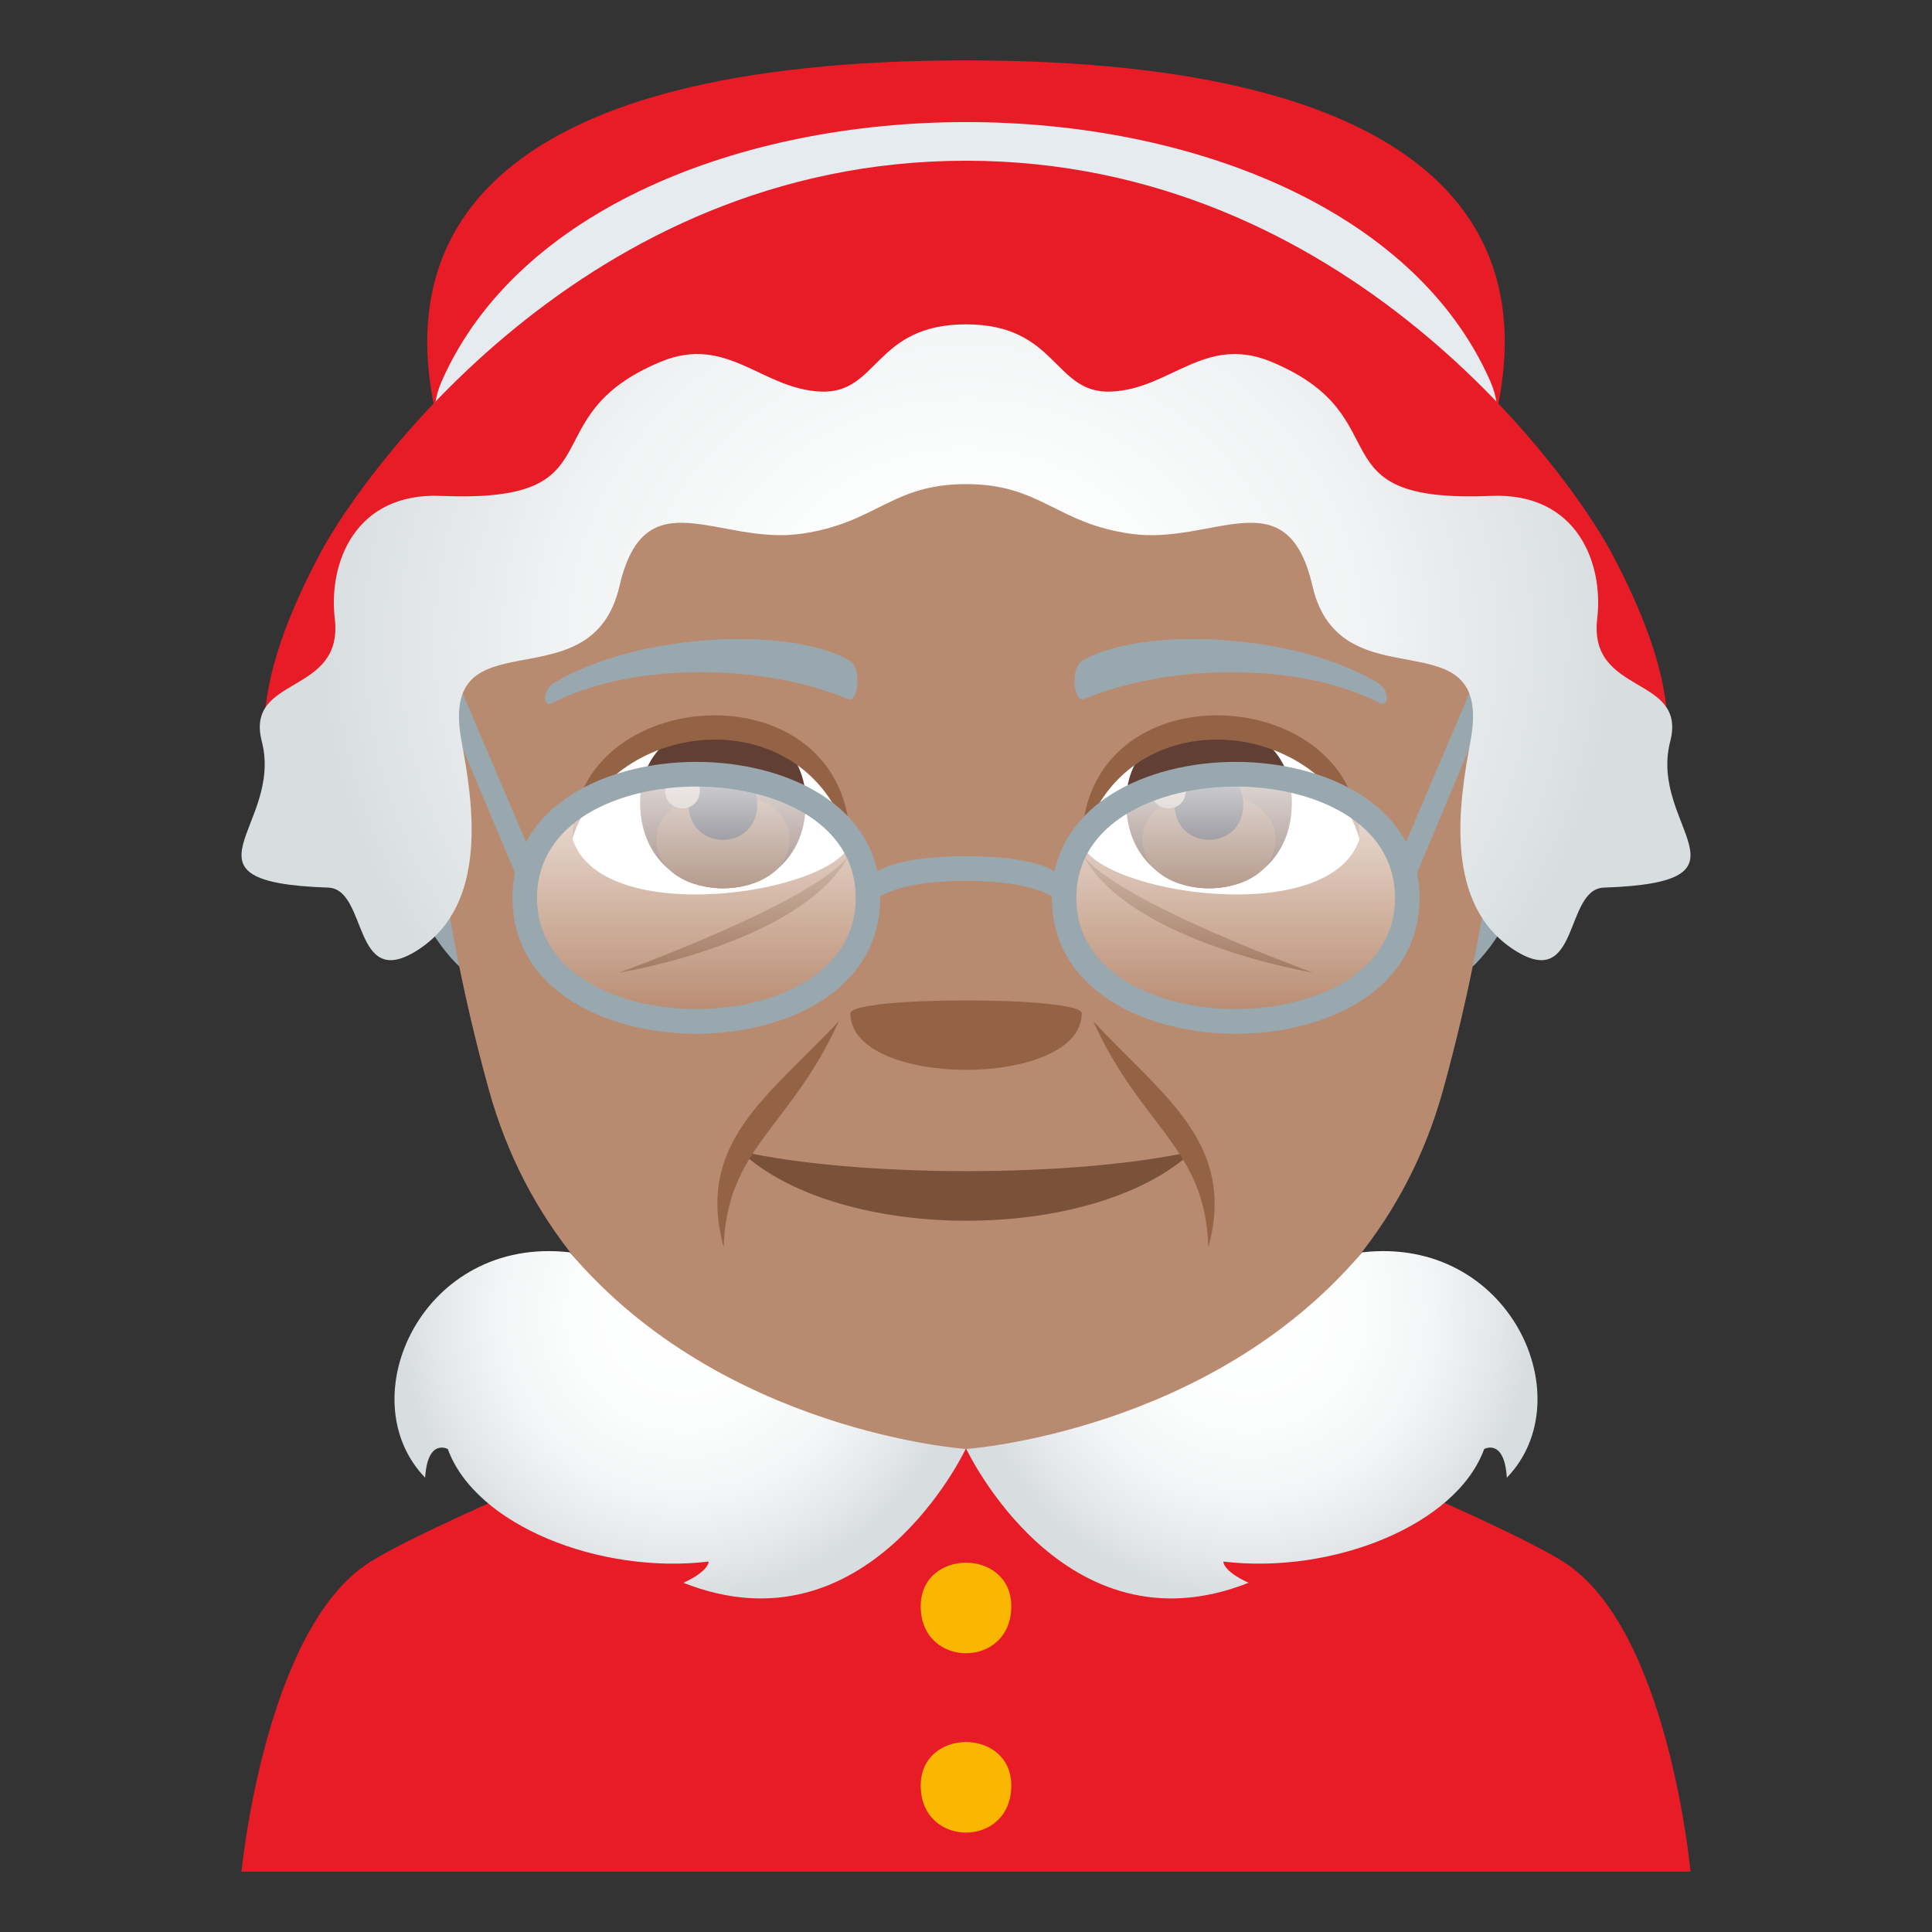 <svg enable-background="new 0 0 64 64" height="64" viewBox="0 0 64 64" width="64" xmlns="http://www.w3.org/2000/svg" xmlns:xlink="http://www.w3.org/1999/xlink"><rect x="0" y="0" width="64" height="64" fill="#333333" stroke="none"/><linearGradient id="a"><stop offset="0" stop-color="#fff"/><stop offset=".248" stop-color="#fcfdfd"/><stop offset=".42" stop-color="#f3f5f6"/><stop offset=".569" stop-color="#e4e7e9"/><stop offset=".648" stop-color="#d8dde0"/></linearGradient><radialGradient id="b" cx="41.347" cy="43.475" gradientUnits="userSpaceOnUse" r="14.564" xlink:href="#a"/><radialGradient id="c" cx="577.89" cy="43.475" gradientTransform="matrix(-1 0 0 1 600.543 0)" gradientUnits="userSpaceOnUse" r="14.564" xlink:href="#a"/><linearGradient id="d"><stop offset="0" stop-color="#fff" stop-opacity="0"/><stop offset="1" stop-color="#fff"/></linearGradient><linearGradient id="e" gradientUnits="userSpaceOnUse" x1="23.067" x2="23.067" xlink:href="#d" y1="33.764" y2="25.72"/><linearGradient id="f" gradientUnits="userSpaceOnUse" x1="40.934" x2="40.934" xlink:href="#d" y1="33.764" y2="25.72"/><radialGradient id="g" cx="18.905" cy="54.406" gradientTransform="matrix(.96 0 0 .859 13.851 -25.477)" gradientUnits="userSpaceOnUse" r="22.262"><stop offset="0" stop-color="#fff"/><stop offset=".325" stop-color="#fbfcfc"/><stop offset=".638" stop-color="#f0f2f3"/><stop offset=".945" stop-color="#dce1e3"/><stop offset="1" stop-color="#d8dde0"/></radialGradient><path d="m12.254 51.746c2.402-1.514 12.363-5.506 12.363-5.506h14.839s9.951 3.986 12.342 5.502c3.47 2.201 4.202 10.258 4.202 10.258h-48s.774-8.064 4.254-10.254z" fill="#e81c27"/><path d="m15.262 16.281c-3.578-8.738 1.369-14.281 16.738-14.281 15.365 0 20.318 5.543 16.738 14.281-2.246 5.483-31.232 5.475-33.476 0z" fill="#e81c27"/><path d="m49.365 12.623c3.713 8.43-38.443 8.43-34.73 0 5.033-11.424 29.683-11.453 34.73 0z" fill="#e6ebef"/><path d="m53.359 18.271c4.571 8.538 2.067 13.952-21.359 13.952-23.428 0-25.93-5.414-21.361-13.951 1.336-2.497 8.694-12.948 21.361-12.948 12.668 0 20.023 10.451 21.359 12.947z" fill="#e81c27"/><path d="m15.27 21.732c-5.592-1.008-1.223 14.602 3.156 10.297 2.03-1.996-.539-9.826-3.156-10.297z" fill="#99a8ae"/><path d="m48.73 21.732c-2.617.471-5.184 8.301-3.154 10.297 4.381 4.305 8.744-11.304 3.154-10.297z" fill="#99a8ae"/><path d="m14.428 26.545c.152 2.602.875 6.355 1.77 9.57 2.422 8.729 11.07 11.883 15.802 11.883 4.73 0 13.38-3.154 15.802-11.883.893-3.215 1.617-6.969 1.77-9.57 1.051-18.293-36.198-18.293-35.144 0z" fill="#b88a6f"/><path d="m45.625 22.609c-2.785-1.66-7.783-1.863-9.762-.732-.42.227-.305 1.428.059 1.277 2.818-1.174 7.113-1.232 9.76.125.355.18.363-.429-.057-.67z" fill="#99a8ae"/><path d="m18.377 22.609c2.785-1.66 7.781-1.863 9.76-.732.42.227.309 1.428-.057 1.277-2.818-1.174-7.111-1.234-9.762.125-.355.18-.36-.429.059-.67z" fill="#99a8ae"/><path d="m24.528 38.139c3.277 3.057 11.681 3.076 14.984 0-3.914.873-11.041.877-14.984 0z" fill="#7a523a"/><path d="m35.834 33.568c0 2.496-7.664 2.496-7.664 0 0-.572 7.664-.572 7.664 0z" fill="#946346"/><path d="m27.786 33.83c-2.295 2.463-4.76 4.002-3.813 7.488.102-3.31 2.201-3.933 3.813-7.488z" fill="#946346"/><path d="m40.029 41.318c.938-3.451-1.496-5-3.813-7.486 1.614 3.557 3.71 4.176 3.813 7.486z" fill="#946346"/><path d="m35.877 28.326c1.529 2.893 7.623 3.896 7.623 3.896s-6.514-2.355-7.623-3.896z" fill="#946346"/><path d="m20.5 32.223s6.072-.977 7.625-3.896c-1.111 1.54-7.625 3.896-7.625 3.896z" fill="#946346"/><path d="m45.033 27.797c-.98 2.984-8.621 1.801-9.199.148.896-5.404 8.33-5.275 9.199-.148z" fill="#fff"/><path d="m37.305 26.58c0 3.795 5.49 3.795 5.49 0 0-3.521-5.49-3.521-5.49 0z" fill="#613f34"/><path d="m37.848 27.795c0 2.176 4.404 2.176 4.404 0 0-2.02-4.404-2.02-4.404 0z" fill="#7d5037"/><path d="m38.91 26.641c0 1.574 2.277 1.574 2.277 0 .001-1.461-2.277-1.461-2.277 0z" fill="#1a1626"/><path d="m38.133 26.18c0 .797 1.15.797 1.15 0 0-.739-1.15-.739-1.15 0z" fill="#ab968c"/><path d="m45.033 27.762c0-5.162-9.199-5.752-9.199.225 1.312-4.905 7.885-4.315 9.199-.225z" fill="#946346"/><path d="m18.967 27.797c.982 2.984 8.621 1.801 9.199.148-.894-5.404-8.33-5.275-9.199-.148z" fill="#fff"/><path d="m21.204 26.58c0 3.795 5.49 3.795 5.49 0 0-3.521-5.49-3.521-5.49 0z" fill="#613f34"/><path d="m21.747 27.795c0 2.176 4.404 2.176 4.404 0 0-2.02-4.404-2.02-4.404 0z" fill="#7d5037"/><path d="m22.811 26.641c0 1.574 2.275 1.574 2.275 0 0-1.461-2.275-1.461-2.275 0z" fill="#1a1626"/><path d="m22.034 26.18c0 .797 1.148.797 1.148 0 0-.739-1.148-.739-1.148 0z" fill="#ab968c"/><path d="m18.967 27.762c0-5.162 9.199-5.752 9.199.225-1.312-4.905-7.884-4.315-9.199-.225z" fill="#946346"/><path d="m45.121 41.486c-5.049 5.963-13.111 6.512-13.111 6.512s3.22 6.857 9.351 4.434c-.85-.387-.842-.703-.834-.703 3.596.43 7.717-1.195 8.639-3.73-.012.012.666-.383.75.951 2.537-2.624.094-8.032-4.795-7.464z" fill="url(#b)"/><path d="m18.879 41.486c5.049 5.963 13.111 6.512 13.111 6.512s-3.221 6.857-9.352 4.434c.85-.387.842-.703.834-.703-3.596.43-7.717-1.195-8.639-3.73.012.012-.666-.383-.75.951-2.536-2.624-.092-8.032 4.796-7.464z" fill="url(#c)"/><path d="m30.5 53.211c0 2.074 3 2.074 3 0 0-1.926-3-1.926-3 0z" fill="#f9b700"/><path d="m30.5 59.15c0 2.076 3 2.076 3 0 0-1.923-3-1.923-3 0z" fill="#f9b700"/><path d="m28.592 29.742c0 5.361-11.051 5.361-11.051 0 .001-5.363 11.051-5.363 11.051 0z" fill="url(#e)" opacity=".8"/><path d="m46.459 29.742c0 5.361-11.051 5.361-11.051 0 0-5.363 11.051-5.363 11.051 0z" fill="url(#f)" opacity=".8"/><g fill="#99a8ae"><path d="m17.249 29.369-3.51-8.359.804.115 3.252 7.639z"/><path d="m46.752 29.369-.547-.605 3.252-7.639.803-.115z"/><path d="m35.42 29.492-.037.766s-.191-1.078-3.382-1.078-3.383 1.078-3.383 1.078l-.037-.766s-.135-1.129 3.42-1.129c3.554 0 3.419 1.129 3.419 1.129z"/><path d="m23.067 33.426c-2.541 0-5.277-1.152-5.277-3.684 0-2.533 2.736-3.686 5.277-3.686 2.543 0 5.279 1.152 5.279 3.686 0 2.531-2.736 3.684-5.279 3.684m0-8.188c-2.932 0-6.09 1.408-6.09 4.504s3.158 4.504 6.09 4.504c2.934 0 6.09-1.408 6.09-4.504s-3.157-4.504-6.09-4.504"/><path d="m40.934 33.426c-2.545 0-5.279-1.152-5.279-3.684 0-2.533 2.734-3.686 5.279-3.686 2.541 0 5.277 1.152 5.277 3.686 0 2.531-2.736 3.684-5.277 3.684m0-8.188c-2.934 0-6.09 1.408-6.09 4.504s3.156 4.504 6.09 4.504 6.09-1.408 6.09-4.504-3.157-4.504-6.09-4.504"/></g><path d="m55.328 24.561c.568-2.207-2.719-1.508-2.418-4.066.217-1.844-.672-4.189-3.523-4.068-5.977.252-2.863-2.607-7.27-4.441-2.211-.922-3.357.916-5.324.986-1.895.07-1.76-2.227-4.792-2.227-3.035 0-2.9 2.297-4.795 2.227-1.967-.07-3.111-1.908-5.324-.986-4.404 1.834-1.293 4.693-7.268 4.441-2.852-.121-3.742 2.225-3.523 4.068.299 2.559-2.988 1.859-2.418 4.066.729 2.838-3.125 4.662 2.197 4.842 1.324.045.791 3.457 2.959 2.074 2.367-1.512 1.846-4.863 1.461-6.918-.807-4.318 4.301-1.119 5.232-5.145.844-3.646 3.268-1.344 6.02-1.732 2.492-.352 2.975-1.645 5.459-1.645 2.482 0 2.966 1.293 5.457 1.645 2.752.389 5.176-1.914 6.02 1.732.932 4.025 6.039.826 5.232 5.145-.385 2.055-.904 5.406 1.463 6.918 2.168 1.383 1.635-2.029 2.959-2.074 5.319-.18 1.466-2.005 2.196-4.842z" fill="url(#g)"/></svg>